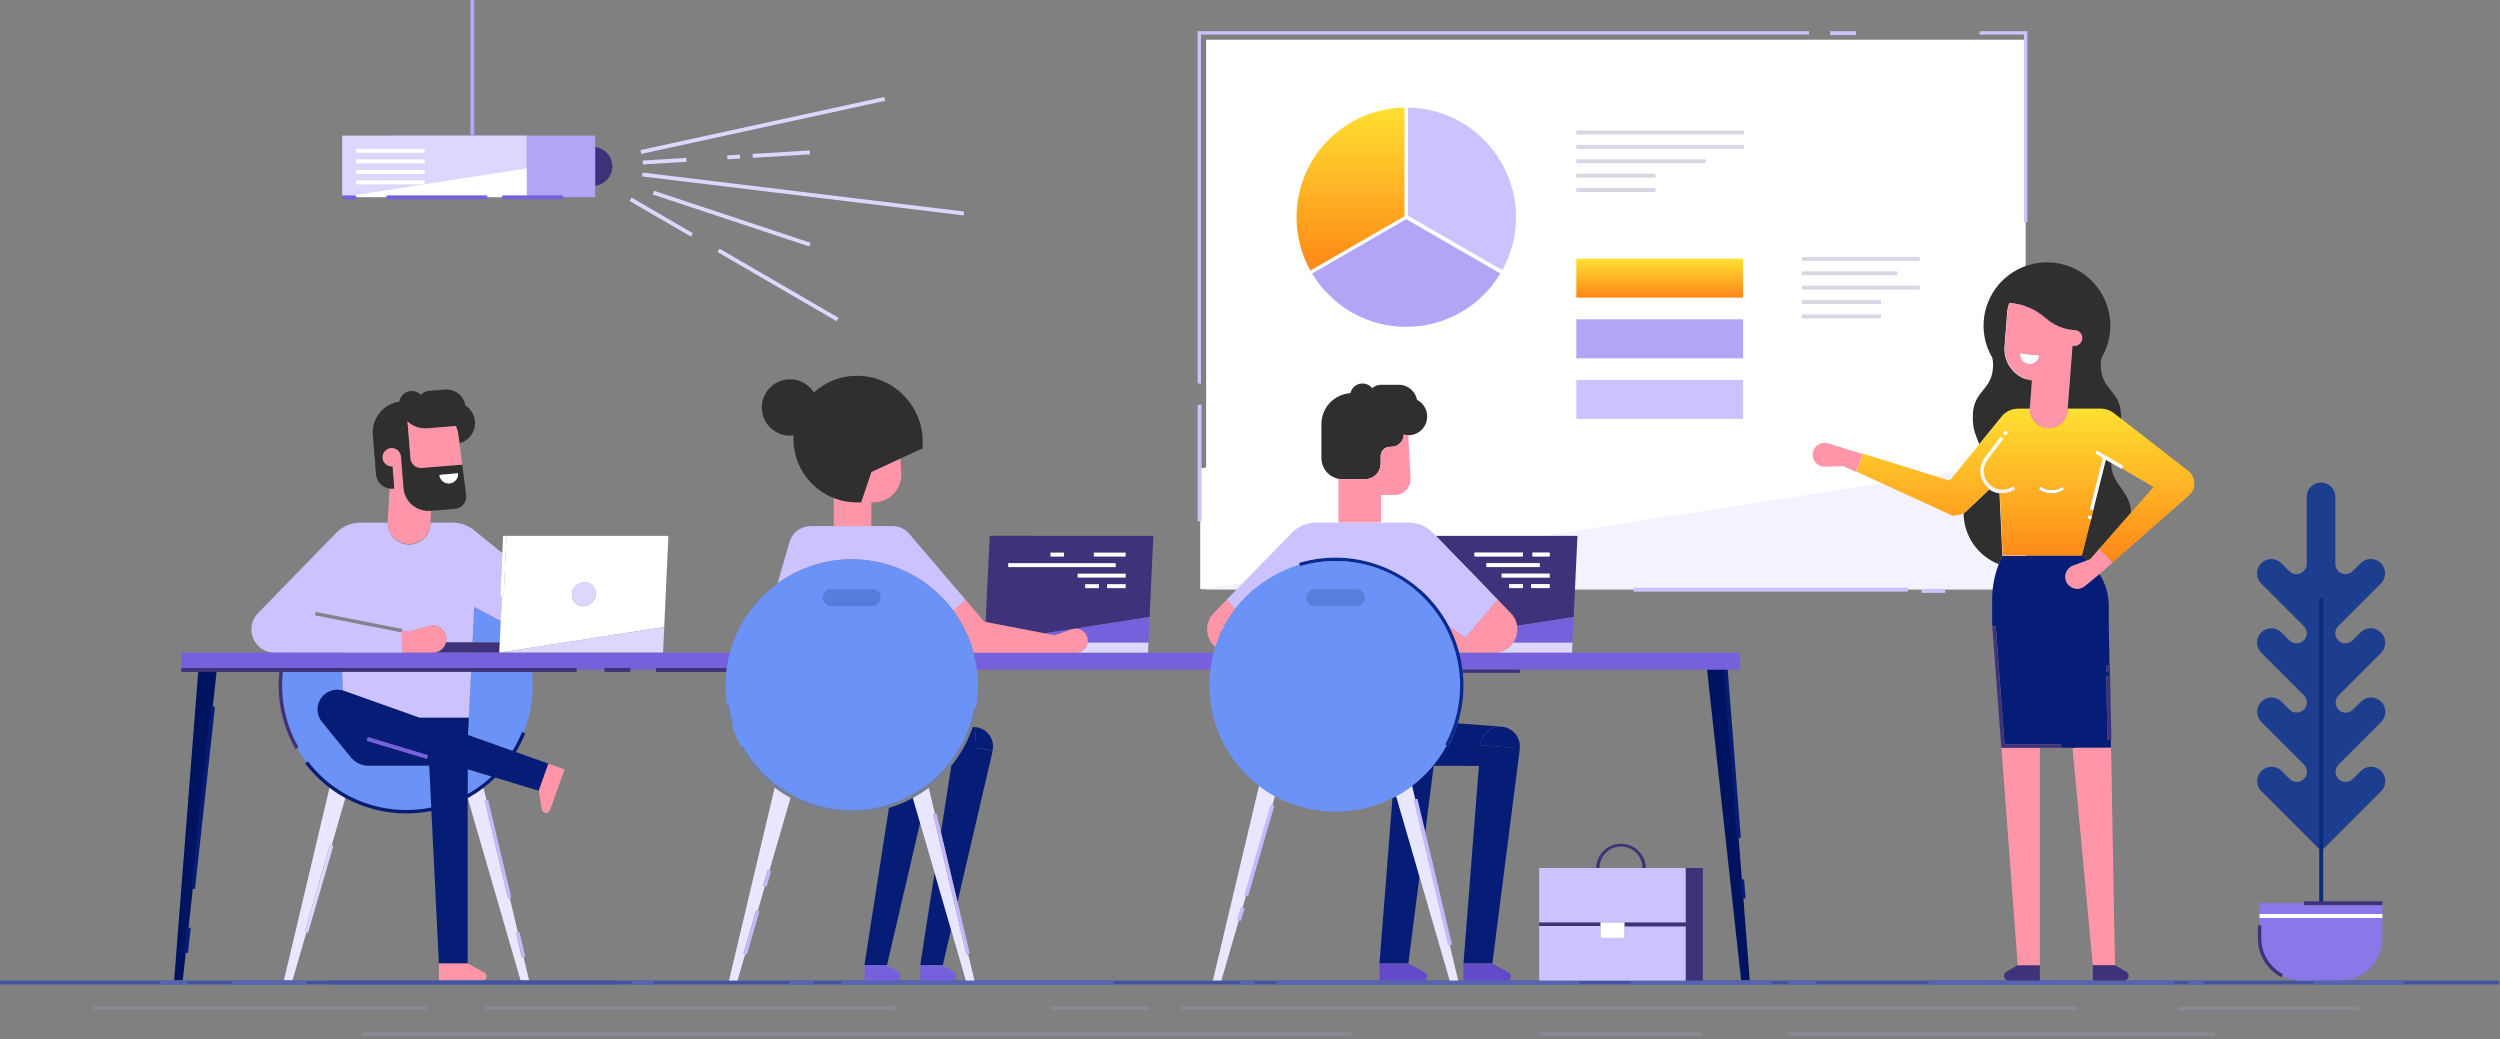 <?xml version="1.0" encoding="UTF-8"?>
<svg width="640px" height="266px" viewBox="0 0 640 266" version="1.1" xmlns="http://www.w3.org/2000/svg" xmlns:xlink="http://www.w3.org/1999/xlink">
    <rect x="0" y="0" width="640" height="266" fill="#808080" stroke="none"/>
    <!-- Generator: Sketch 64 (93537) - https://sketch.com -->
    <title>POSP</title>
    <desc>Created with Sketch.</desc>
    <defs>
        <linearGradient x1="50%" y1="0%" x2="50%" y2="100%" id="linearGradient-1">
            <stop stop-color="#FFE031" offset="0%"></stop>
            <stop stop-color="#FF8718" offset="100%"></stop>
        </linearGradient>
        <linearGradient x1="50%" y1="0%" x2="50%" y2="100%" id="linearGradient-2">
            <stop stop-color="#FFE031" offset="0%"></stop>
            <stop stop-color="#FF8718" offset="100%"></stop>
        </linearGradient>
        <linearGradient x1="50%" y1="0%" x2="50%" y2="100%" id="linearGradient-3">
            <stop stop-color="#FFE031" offset="0%"></stop>
            <stop stop-color="#FF8718" offset="100%"></stop>
        </linearGradient>
    </defs>
    <g id="Web" stroke="none" stroke-width="1" fill="none" fill-rule="evenodd">
        <g id="RB_HomePage_1" transform="translate(-698, -5107)">
            <g id="POSP" transform="translate(698, 5107)">
                <path d="M119.74,204.333 L133.274,251.019 L135.456,251.019 L134.011,244.933 L134.011,244.933 L133.575,245.034 L132.152,238.799 L132.588,238.699 L130.488,229.846 L130.052,229.946 L124.119,204.966 L124.556,204.865 L124.556,204.865 L123.787,201.692 C122.504,202.662 121.151,203.538 119.74,204.311 L119.74,204.333 Z" id="Path" fill="#E9E6FF" fill-rule="nonzero"></path>
                <path d="M72.661,251.023 L74.866,251.023 L78.463,238.625 L78.027,238.503 L84.479,216.273 L84.916,216.395 L88.408,204.28 C86.994,203.508 85.638,202.632 84.353,201.661 L72.661,251.023 Z" id="Path" fill="#E9E6FF" fill-rule="nonzero"></path>
                <polygon id="Path" fill="#6B92F7" fill-rule="nonzero" points="120.941 164.462 127.956 164.462 128.214 158.987 121.386 155.355"></polygon>
                <path d="M127.834,167.081 L120.814,167.081 L119.993,183.732 L119.993,183.732 C119.993,183.858 119.993,183.985 119.993,184.111 C119.994,184.641 119.968,185.169 119.915,185.696 L119.793,188.158 L131.209,192.223 C132.152,190.693 132.966,189.086 133.64,187.42 L134.038,187.578 C136.662,181.065 137.092,173.874 135.264,167.094 L127.834,167.081 Z" id="Path" fill="#6B92F7" fill-rule="nonzero"></path>
                <path d="M104.076,207.367 C106.203,207.366 108.325,207.156 110.411,206.738 L109.887,196.016 L94.407,196.016 C94.289,196.016 94.171,196.016 94.053,196.016 C93.935,196.016 93.9,196.016 93.826,196.016 C92.242,195.859 90.787,195.072 89.788,193.834 L89.788,193.834 L82.427,184.805 L82.427,184.805 C81.03,183.083 80.923,180.65 82.162,178.811 C83.402,176.972 85.698,176.159 87.819,176.808 L87.343,167.098 L72.893,167.098 C72.669,167.919 72.479,168.753 72.325,169.6 L72.762,169.679 C71.38,177.087 72.663,184.745 76.385,191.297 L76.014,191.511 C76.745,192.787 77.562,194.013 78.459,195.178 L78.799,194.916 C84.812,202.794 94.166,207.402 104.076,207.367 L104.076,207.367 Z" id="Path" fill="#6B92F7" fill-rule="nonzero"></path>
                <path d="M119.74,203.276 C121.95,202.033 124.003,200.528 125.852,198.793 L119.74,196.951 L119.74,203.276 Z" id="Path" fill="#6B92F7" fill-rule="nonzero"></path>
                <path d="M87.819,176.808 C87.893,176.808 87.963,176.847 88.033,176.873 L88.033,176.873 L107.381,183.732 L120.011,183.732 L120.832,167.081 L108.608,167.081 L108.608,167.081 L102.933,167.081 L102.933,161.436 L104.578,161.759 L109.817,160.227 C111.025,159.871 112.332,160.193 113.236,161.07 C114.14,161.947 114.502,163.243 114.183,164.462 L120.963,164.462 L121.399,155.355 L128.227,158.987 L128.524,152.596 L128.087,152.574 L128.598,141.603 L121.408,135.771 L121.408,135.771 C120.969,135.412 120.497,135.096 119.998,134.828 C118.938,134.264 117.772,133.927 116.575,133.837 C116.396,133.837 116.213,133.806 116.029,133.806 L110.197,133.806 L110.197,134.121 L110.197,134.121 C110.11,137.134 107.597,139.507 104.583,139.42 C101.569,139.334 99.196,136.82 99.283,133.806 L92.132,133.806 C91.896,133.808 91.66,133.822 91.425,133.85 C89.362,134.049 87.438,134.978 85.998,136.469 L85.998,136.469 L66.043,156.988 L66.043,156.988 C64.52,158.554 63.978,160.828 64.63,162.913 C65.283,164.998 67.025,166.558 69.169,166.976 C69.547,167.049 69.932,167.085 70.317,167.085 L87.343,167.085 L87.819,176.808 Z M102.823,161.89 L80.624,157.525 L80.79,156.652 L102.994,161.017 L102.823,161.89 Z" id="Shape" fill="#CCC2FF" fill-rule="nonzero"></path>
                <path d="M131.213,192.223 L119.797,188.158 L119.919,185.696 C119.972,185.169 119.998,184.641 119.998,184.111 C119.998,183.985 119.998,183.858 119.998,183.732 L107.381,183.732 L88.033,176.851 L88.033,176.851 C87.963,176.825 87.893,176.808 87.819,176.786 C85.694,176.132 83.392,176.946 82.151,178.791 C80.91,180.636 81.024,183.076 82.432,184.797 L82.432,184.797 L89.788,193.834 L89.788,193.834 C90.787,195.072 92.242,195.859 93.826,196.016 C93.9,196.016 93.979,196.016 94.053,196.016 C94.127,196.016 94.289,196.016 94.407,196.016 L109.887,196.016 L110.411,206.721 C108.326,207.144 106.204,207.361 104.076,207.367 C94.172,207.398 84.823,202.793 78.813,194.921 L78.472,195.183 L78.118,195.453 C80.9,199.085 84.413,202.092 88.43,204.28 C93.231,206.891 98.611,208.253 104.076,208.24 C106.212,208.238 108.342,208.028 110.437,207.616 L112.354,246.601 C112.354,246.601 112.354,246.636 112.354,246.653 L119.727,246.653 L119.727,204.276 C121.138,203.503 122.491,202.627 123.774,201.657 C124.836,200.857 125.848,199.993 126.804,199.068 L137.866,202.403 L137.914,202.425 L137.914,202.425 L140.385,195.484 L140.385,195.484 L132.056,192.524 C132.985,190.991 133.788,189.385 134.457,187.722 L134.042,187.551 L133.645,187.394 C132.971,189.069 132.158,190.684 131.213,192.223 Z M125.856,198.793 C124.007,200.528 121.955,202.033 119.745,203.276 L119.745,196.951 L125.856,198.793 Z M93.922,189.625 L94.175,188.791 L109.525,193.397 L109.276,194.231 L93.922,189.625 Z" id="Shape" fill="#061D78" fill-rule="nonzero"></path>
                <path d="M72.207,175.498 C72.208,173.54 72.388,171.586 72.744,169.661 L72.308,169.583 L71.871,169.5 C71.511,171.479 71.331,173.486 71.334,175.498 C71.332,181.194 72.816,186.791 75.639,191.738 L76.027,191.515 L76.398,191.302 C73.651,186.488 72.206,181.041 72.207,175.498 L72.207,175.498 Z" id="Path" fill="#40327A" fill-rule="nonzero"></path>
                <path d="M112.371,246.658 L112.371,246.658 L112.371,251.023 L123.447,251.023 C123.946,251.022 124.382,250.682 124.505,250.198 C124.628,249.714 124.408,249.208 123.971,248.967 L119.74,246.658 L112.371,246.658 Z" id="Path" fill="#FF95A9" fill-rule="nonzero"></path>
                <path d="M137.941,202.447 L138.696,207.205 C138.775,207.699 139.179,208.076 139.676,208.122 C140.174,208.168 140.64,207.872 140.809,207.402 L144.524,196.964 L140.411,195.501 L137.941,202.443 L137.941,202.447 Z" id="Path" fill="#FF95A9" fill-rule="nonzero"></path>
                <rect id="Rectangle" fill="#7760DB" fill-rule="nonzero" transform="translate(101.732, 191.541) rotate(-73.21) translate(-101.732, -191.541) " x="101.295" y="183.523" width="1" height="16.035"></rect>
                <path d="M104.417,139.263 C107.424,139.437 110.004,137.141 110.18,134.134 L110.18,134.134 L110.18,133.819 L110.359,130.737 L110.123,130.737 C108.444,130.874 106.78,130.337 105.498,129.245 C104.215,128.153 103.42,126.597 103.286,124.918 L102.688,117.496 L102.688,117.496 L102.636,116.846 C102.53,115.536 101.384,114.56 100.074,114.665 C98.764,114.77 97.788,115.917 97.892,117.226 C97.997,118.536 99.143,119.513 100.453,119.408 L100.453,119.408 L100.889,125.027 L100.497,125.058 C100.244,125.084 99.989,125.084 99.737,125.058 L99.248,133.483 L99.248,133.483 C99.248,133.588 99.248,133.693 99.248,133.798 C99.235,136.707 101.511,139.114 104.417,139.263 L104.417,139.263 Z" id="Path" fill="#FF95A9" fill-rule="nonzero"></path>
                <path d="M114.161,164.462 C113.763,166.003 112.374,167.08 110.782,167.081 L108.573,167.081 L108.573,167.081 L127.834,167.081 L127.956,164.462 L114.161,164.462 L114.161,164.462 Z" id="Path" fill="#40327A" fill-rule="nonzero"></path>
                <path d="M129.209,137.177 L129.209,137.177 L129.646,137.177 L128.93,152.6 L128.493,152.6 L128.196,158.992 L127.939,164.466 L127.817,167.085 L127.817,167.085 L170.032,160.506 L171.119,137.177 L129.209,137.177 Z M149.326,155.185 C148.526,155.192 147.759,154.868 147.207,154.288 C146.655,153.709 146.368,152.927 146.414,152.129 C146.506,150.427 147.905,149.089 149.61,149.073 C150.41,149.064 151.179,149.388 151.732,149.968 C152.284,150.547 152.572,151.329 152.526,152.129 C152.432,153.825 151.042,155.16 149.344,155.185 L149.326,155.185 Z" id="Shape" fill="#FFFFFF" fill-rule="nonzero"></path>
                <path d="M149.627,149.073 C147.923,149.089 146.524,150.427 146.432,152.129 C146.386,152.927 146.673,153.709 147.225,154.288 C147.776,154.868 148.544,155.192 149.344,155.185 C151.049,155.169 152.449,153.832 152.544,152.129 C152.59,151.329 152.302,150.547 151.749,149.968 C151.196,149.388 150.428,149.064 149.627,149.073 L149.627,149.073 Z" id="Path" fill="#DDD6FF" fill-rule="nonzero"></path>
                <polygon id="Path" fill="#DDD6FF" fill-rule="nonzero" points="127.838 167.081 135.269 167.081 169.748 167.081 170.054 160.502"></polygon>
                <path d="M100.532,125.084 L100.924,125.053 L100.488,119.435 L100.488,119.435 C99.178,119.539 98.032,118.562 97.927,117.252 C97.823,115.943 98.799,114.796 100.109,114.691 C101.418,114.586 102.565,115.563 102.671,116.872 L102.723,117.523 L102.723,117.523 L103.321,124.944 C103.455,126.623 104.25,128.18 105.533,129.271 C106.815,130.363 108.479,130.9 110.158,130.763 L110.393,130.763 L116.444,130.274 C117.311,130.205 118.111,129.784 118.658,129.108 C119.206,128.432 119.451,127.561 119.339,126.699 L118.335,118.954 L118.335,118.954 L107.944,119.793 C106.505,119.906 105.241,118.846 105.102,117.409 L104.325,107.896 C105.691,109.172 107.531,109.814 109.394,109.664 L116.702,109.075 C117.029,109.828 117.248,110.623 117.352,111.437 L117.619,113.467 C119.679,112.927 121.223,111.215 121.548,109.11 C121.873,107.005 120.918,104.907 119.116,103.771 C118.816,101.796 117.315,100.218 115.357,99.82 C115.006,99.725 114.641,99.691 114.279,99.72 L114.034,99.72 L114.034,99.72 L110.193,100.029 L110.193,100.029 L109.8,100.06 C108.988,100.127 108.233,100.503 107.691,101.112 C106.858,100.217 105.584,99.88 104.417,100.246 C103.25,100.612 102.397,101.617 102.225,102.828 C98.073,103.419 95.099,107.143 95.441,111.323 L96.004,118.308 L96.004,118.308 L96.258,121.452 C96.411,123.345 97.884,124.864 99.772,125.075 C100.024,125.104 100.279,125.107 100.532,125.084 L100.532,125.084 Z M117.256,121.155 C117.338,122.452 116.372,123.578 115.078,123.696 C113.784,123.814 112.631,122.882 112.476,121.591 L117.256,121.155 Z" id="Shape" fill="#2F2F2F" fill-rule="nonzero"></path>
                <path d="M117.348,111.437 C117.244,110.623 117.025,109.828 116.697,109.075 L109.389,109.664 C107.528,109.813 105.69,109.171 104.325,107.896 L105.089,117.374 C105.228,118.811 106.492,119.872 107.931,119.758 L118.321,118.92 L117.619,113.467 L117.348,111.437 Z" id="Path" fill="#FF95A9" fill-rule="nonzero"></path>
                <path d="M110.782,167.068 C112.374,167.067 113.763,165.99 114.161,164.449 C114.48,163.23 114.118,161.934 113.214,161.057 C112.31,160.18 111.004,159.858 109.795,160.214 L104.557,161.746 L102.911,161.423 L102.911,167.072 L110.769,167.072 L110.782,167.068 Z" id="Path" fill="#FF95A9" fill-rule="nonzero"></path>
                <rect id="Rectangle" fill="#A695FF" fill-rule="nonzero" opacity="0.087" style="mix-blend-mode: multiply;" transform="translate(91.806, 159.256) rotate(-78.91) translate(-91.806, -159.256) " x="91.369" y="147.944" width="1" height="22.623"></rect>
                <path d="M115.078,123.765 C115.716,123.711 116.306,123.404 116.716,122.912 C117.126,122.419 117.322,121.784 117.261,121.146 L112.48,121.583 C112.535,122.217 112.839,122.803 113.326,123.213 C113.814,123.622 114.444,123.821 115.078,123.765 L115.078,123.765 Z" id="Path" fill="#FFFFFF" fill-rule="nonzero"></path>
                <polygon id="Path" fill="#FFFFFF" fill-rule="nonzero" points="128.511 152.596 128.947 152.618 129.663 137.194 129.227 137.177 128.795 137.155 128.585 141.603 128.074 152.574"></polygon>
                <polygon id="Path" fill="#C4B8FF" fill-rule="nonzero" points="124.119 204.966 130.052 229.963 130.475 229.863 130.475 229.863 130.899 229.763 124.966 204.765 124.542 204.865 124.542 204.865"></polygon>
                <polygon id="Path" fill="#C4B8FF" fill-rule="nonzero" points="133.627 245.034 134.051 244.933 134.051 244.933 134.474 244.833 132.999 238.616 132.575 238.717 132.575 238.717 132.152 238.817"></polygon>
                <polygon id="Path" fill="#DDD6FF" fill-rule="nonzero" points="78.044 238.498 78.463 238.62 78.463 238.62 78.882 238.743 85.335 216.513 84.916 216.391 84.497 216.268"></polygon>
                <polygon id="Path" fill="#001360" fill-rule="nonzero" points="55.924 167.456 55.465 171.822 46.782 251.019 44.577 251.019 51.095 167.456"></polygon>
                <polygon id="Path" fill="#001360" fill-rule="nonzero" points="436.593 167.456 437.051 171.822 445.734 251.019 447.939 251.019 441.421 167.456"></polygon>
                <path d="M441.617,169.975 L445.11,214.562 L441.617,169.975 Z" id="Path" fill="#DDD6FF" fill-rule="nonzero"></path>
                <rect id="Rectangle" fill="#061D78" fill-rule="nonzero" transform="translate(443.354, 192.271) rotate(-4.46) translate(-443.354, -192.271) " x="442.917" y="169.912" width="1" height="44.717"></rect>
                <path d="M445.922,225.157 L446.302,230.055 L445.922,225.157 Z" id="Path" fill="#DDD6FF" fill-rule="nonzero"></path>
                <rect id="Rectangle" fill="#061D78" fill-rule="nonzero" transform="translate(446.12, 227.599) rotate(-4.46) translate(-446.12, -227.599) " x="445.683" y="225.143" width="1" height="4.911"></rect>
                <circle id="Oval" fill="#40327A" fill-rule="nonzero" transform="translate(151.76, 42.585) rotate(-76.72) translate(-151.76, -42.585) " cx="151.76" cy="42.585" r="4.994"></circle>
                <rect id="Rectangle" fill="#B3A4F5" fill-rule="nonzero" x="99.929" y="34.72" width="52.449" height="15.734"></rect>
                <polygon id="Path" fill="#CCC2FF" fill-rule="nonzero" points="307.462 98.174 306.589 98.174 306.589 7.985 463.114 7.985 463.114 8.858 307.462 8.858"></polygon>
                <rect id="Rectangle" fill="#4154A4" fill-rule="nonzero" x="6.06329801e-14" y="251.019" width="639.777" height="1"></rect>
                <rect id="Rectangle" fill="#C4B8FF" fill-rule="nonzero" opacity="0.15" x="302.153" y="257.572" width="229.426" height="1"></rect>
                <rect id="Rectangle" fill="#C4B8FF" fill-rule="nonzero" opacity="0.15" x="123.979" y="257.572" width="105.225" height="1"></rect>
                <rect id="Rectangle" fill="#C4B8FF" fill-rule="nonzero" opacity="0.15" x="457.613" y="264.225" width="109.407" height="1"></rect>
                <rect id="Rectangle" fill="#C4B8FF" fill-rule="nonzero" opacity="0.15" x="394.15" y="264.225" width="41.36" height="1"></rect>
                <rect id="Rectangle" fill="#C4B8FF" fill-rule="nonzero" opacity="0.15" x="92.652" y="264.225" width="253.385" height="1"></rect>
                <rect id="Rectangle" fill="#C4B8FF" fill-rule="nonzero" opacity="0.15" x="557.804" y="257.672" width="46.057" height="1"></rect>
                <rect id="Rectangle" fill="#C4B8FF" fill-rule="nonzero" opacity="0.15" x="23.718" y="257.572" width="85.623" height="1"></rect>
                <rect id="Rectangle" fill="#4154A4" fill-rule="nonzero" x="84.645" y="251.019" width="73.268" height="1"></rect>
                <rect id="Rectangle" fill="#5464B3" fill-rule="nonzero" x="161.842" y="251.019" width="5.566" height="1"></rect>
                <rect id="Rectangle" fill="#5464B3" fill-rule="nonzero" x="215.443" y="251.019" width="69.728" height="1"></rect>
                <rect id="Rectangle" fill="#5464B3" fill-rule="nonzero" x="326.714" y="251.019" width="77.529" height="1"></rect>
                <rect id="Rectangle" fill="#5464B3" fill-rule="nonzero" x="317.306" y="251.019" width="3.951" height="1"></rect>
                <rect id="Rectangle" fill="#5464B3" fill-rule="nonzero" x="417.559" y="251.019" width="35.907" height="1"></rect>
                <rect id="Rectangle" fill="#5464B3" fill-rule="nonzero" x="457.613" y="251.019" width="7.422" height="1"></rect>
                <rect id="Rectangle" fill="#5464B3" fill-rule="nonzero" x="493.708" y="251.019" width="32.987" height="1"></rect>
                <rect id="Rectangle" fill="#5464B3" fill-rule="nonzero" x="202.106" y="251.019" width="6.217" height="1"></rect>
                <rect id="Rectangle" fill="#FFFFFF" fill-rule="nonzero" x="308.772" y="10.168" width="209.794" height="140.73"></rect>
                <polygon id="Path" fill="#FFFFFF" fill-rule="nonzero" points="518.566 86.976 518.566 150.789 307.257 150.789 307.257 119.893"></polygon>
                <polygon id="Path" fill="#E9E6FF" fill-rule="nonzero" opacity="0.5" points="518.566 117.977 518.566 150.898 307.257 150.898"></polygon>
                <path d="M359.993,27.53 L359.993,55.605 L335.677,69.64 C330.663,60.954 330.664,50.252 335.679,41.566 C340.695,32.88 349.963,27.529 359.993,27.53 L359.993,27.53 Z" id="Path" fill="url(#linearGradient-1)"></path>
                <path d="M384.31,69.64 C379.292,78.325 370.023,83.674 359.993,83.674 C349.964,83.674 340.695,78.325 335.677,69.64 L359.993,55.605 L384.31,69.64 Z" id="Path" fill="#B3A4F5" fill-rule="nonzero"></path>
                <path d="M388.091,55.605 C388.099,60.533 386.803,65.376 384.332,69.64 L360.015,55.605 L360.015,27.53 C367.462,27.527 374.604,30.484 379.87,35.75 C385.136,41.016 388.093,48.158 388.091,55.605 L388.091,55.605 Z" id="Path" fill="#CCC2FF" fill-rule="nonzero"></path>
                <rect id="Rectangle" fill="#40327A" fill-rule="nonzero" opacity="0.2" x="403.541" y="33.419" width="42.958" height="1"></rect>
                <rect id="Rectangle" fill="#40327A" fill-rule="nonzero" opacity="0.2" x="403.541" y="37.103" width="42.958" height="1"></rect>
                <rect id="Rectangle" fill="#40327A" fill-rule="nonzero" opacity="0.2" x="403.541" y="40.784" width="33.174" height="1"></rect>
                <rect id="Rectangle" fill="#40327A" fill-rule="nonzero" opacity="0.2" x="403.541" y="44.464" width="20.248" height="1"></rect>
                <rect id="Rectangle" fill="#40327A" fill-rule="nonzero" opacity="0.2" x="403.541" y="48.148" width="20.248" height="1"></rect>
                <rect id="Rectangle" fill="#40327A" fill-rule="nonzero" opacity="0.2" x="461.289" y="65.781" width="30.145" height="1"></rect>
                <rect id="Rectangle" fill="#40327A" fill-rule="nonzero" opacity="0.2" x="461.289" y="69.461" width="24.465" height="1"></rect>
                <rect id="Rectangle" fill="#40327A" fill-rule="nonzero" opacity="0.2" x="461.289" y="73.146" width="30.145" height="1"></rect>
                <rect id="Rectangle" fill="#40327A" fill-rule="nonzero" opacity="0.2" x="461.289" y="76.826" width="20.252" height="1"></rect>
                <rect id="Rectangle" fill="#40327A" fill-rule="nonzero" opacity="0.2" x="461.289" y="80.506" width="20.252" height="1"></rect>
                <rect id="Rectangle" fill="url(#linearGradient-2)" x="403.541" y="66.218" width="42.691" height="9.98"></rect>
                <rect id="Rectangle" fill="#B3A4F5" fill-rule="nonzero" x="403.541" y="81.742" width="42.691" height="9.98"></rect>
                <rect id="Rectangle" fill="#CCC2FF" fill-rule="nonzero" x="403.541" y="97.266" width="42.691" height="9.98"></rect>
                <polygon id="Path" fill="#FFFFFF" fill-rule="nonzero" points="335.895 70.016 335.459 69.261 359.557 55.352 359.557 27.451 360.43 27.451 360.43 55.854"></polygon>
                <rect id="Rectangle" fill="#FFFFFF" fill-rule="nonzero" transform="translate(372.168, 62.64) rotate(-60) translate(-372.168, -62.64) " x="371.731" y="48.603" width="1" height="28.075"></rect>
                <rect id="Rectangle" fill="#5464B3" fill-rule="nonzero" x="506.757" y="251.019" width="49.842" height="1"></rect>
                <rect id="Rectangle" fill="#5464B3" fill-rule="nonzero" x="560.109" y="251.019" width="4.012" height="1"></rect>
                <rect id="Rectangle" fill="#7760DB" fill-rule="nonzero" x="46.393" y="167.081" width="398.957" height="4.366"></rect>
                <rect id="Rectangle" fill="#40327A" fill-rule="nonzero" x="46.393" y="171.01" width="101.221" height="1"></rect>
                <rect id="Rectangle" fill="#40327A" fill-rule="nonzero" x="154.744" y="171.01" width="6.631" height="1"></rect>
                <rect id="Rectangle" fill="#40327A" fill-rule="nonzero" x="167.911" y="171.01" width="26.421" height="1"></rect>
                <path d="M414.978,216.705 C411.942,216.71 409.482,219.173 409.482,222.21 L420.488,222.21 C420.485,219.169 418.02,216.705 414.978,216.705 Z" id="Path"></path>
                <path d="M383.384,153.486 L383.384,153.486 L386.772,156.979 L386.772,156.979 C387.577,157.804 388.123,158.847 388.344,159.978 C388.344,160.052 388.366,160.127 388.379,160.205 L402.859,157.948 L402.859,157.948 L403.829,137.177 L367.537,137.177 L383.384,153.486 Z M377.486,141.481 L389.859,141.481 L389.859,142.354 L377.486,142.354 L377.486,141.481 Z M380.542,145.048 L380.542,144.175 L394.15,144.175 L394.15,145.048 L380.542,145.048 Z M389.859,150.431 L386.366,150.431 L386.366,149.557 L389.859,149.557 L389.859,150.431 Z M396.695,150.431 L391.967,150.431 L391.967,149.557 L396.695,149.557 L396.695,150.431 Z M396.695,147.741 L384.437,147.741 L384.437,146.868 L396.695,146.868 L396.695,147.741 Z M392.33,141.481 L396.695,141.481 L396.695,142.354 L392.33,142.354 L392.33,141.481 Z" id="Shape" fill="#40327A" fill-rule="nonzero"></path>
                <polygon id="Path" fill="#40327A" fill-rule="nonzero" points="387.423 164.457 387.423 164.457 402.55 164.457 402.55 164.457"></polygon>
                <polygon id="Path" fill="#DDD6FF" fill-rule="nonzero" points="373.544 167.077 376.238 167.077 373.544 167.077"></polygon>
                <path d="M387.423,164.457 C386.542,165.762 385.179,166.664 383.633,166.963 C383.255,167.038 382.871,167.075 382.485,167.072 L402.427,167.072 L402.55,164.453 L387.423,164.453 L387.423,164.457 Z" id="Path" fill="#DDD6FF" fill-rule="nonzero"></path>
                <path d="M388.37,160.218 C388.604,161.704 388.266,163.224 387.423,164.47 L402.55,164.47 L402.733,160.511 L402.851,157.961 L388.37,160.218 Z" id="Path" fill="#7760DB" fill-rule="nonzero"></path>
                <rect id="Rectangle" fill="#FFFFFF" fill-rule="nonzero" x="377.486" y="141.481" width="12.368" height="1"></rect>
                <rect id="Rectangle" fill="#FFFFFF" fill-rule="nonzero" x="380.542" y="144.175" width="13.608" height="1"></rect>
                <rect id="Rectangle" fill="#FFFFFF" fill-rule="nonzero" x="384.437" y="146.868" width="12.263" height="1"></rect>
                <rect id="Rectangle" fill="#FFFFFF" fill-rule="nonzero" x="386.366" y="149.557" width="3.492" height="1"></rect>
                <rect id="Rectangle" fill="#FFFFFF" fill-rule="nonzero" x="391.967" y="149.557" width="4.728" height="1"></rect>
                <rect id="Rectangle" fill="#FFFFFF" fill-rule="nonzero" x="392.33" y="141.481" width="4.366" height="1"></rect>
                <path d="M384.437,186.037 C384.31,186.037 384.183,186.037 384.052,186.037 C381.385,186.039 379.18,188.115 379.019,190.778 L389.06,191.568 C389.077,191.401 389.086,191.233 389.086,191.066 C389.085,188.433 387.061,186.244 384.437,186.037 L384.437,186.037 Z" id="Path" fill="#061D78" fill-rule="nonzero"></path>
                <path d="M379.019,190.778 C379.171,188.109 381.379,186.022 384.052,186.019 C384.183,186.019 384.31,186.019 384.437,186.019 L384.437,186.019 L373.178,185.181 C372.56,187.186 371.748,189.126 370.755,190.974 L370.371,190.765 C368.183,194.821 365.158,198.366 361.495,201.163 L364.665,214.518 L367.026,196.043 L378.6,196.082 L374.671,246.352 L374.671,246.352 C374.671,246.448 374.671,246.544 374.671,246.64 L382.044,246.64 L382.044,246.64 L389.095,191.546 L389.095,191.546 L379.019,190.778 Z" id="Path" fill="#061D78" fill-rule="nonzero"></path>
                <path d="M374.644,246.658 L374.644,251.023 L385.724,251.023 C386.224,251.022 386.659,250.682 386.783,250.198 C386.906,249.714 386.686,249.208 386.248,248.967 L382.031,246.658 L382.031,246.658 L374.644,246.658 Z" id="Path" fill="#624AC9" fill-rule="nonzero"></path>
                <path d="M356.47,204.311 L353.166,246.365 L353.166,246.365 C353.166,246.461 353.166,246.557 353.166,246.653 L360.539,246.653 L360.539,246.653 L363.386,224.389 L357.422,203.831 C357.095,204.001 356.789,204.163 356.47,204.311 Z" id="Path" fill="#061D78" fill-rule="nonzero"></path>
                <path d="M353.166,246.658 L353.166,251.023 L364.25,251.023 C364.75,251.022 365.185,250.682 365.308,250.198 C365.432,249.714 365.212,249.208 364.774,248.967 L360.552,246.658 L360.552,246.658 L353.166,246.658 Z" id="Path" fill="#624AC9" fill-rule="nonzero"></path>
                <path d="M357.422,203.831 L363.399,224.419 L371.117,251.023 L373.3,251.023 L364.643,214.535 L361.473,201.181 C360.191,202.164 358.837,203.05 357.422,203.831 L357.422,203.831 Z" id="Path" fill="#E9E6FF" fill-rule="nonzero"></path>
                <path d="M310.487,251.023 L312.67,251.023 L326.387,203.831 C324.965,203.051 323.605,202.163 322.318,201.177 L310.487,251.023 Z" id="Path" fill="#E9E6FF" fill-rule="nonzero"></path>
                <path d="M382.485,167.072 C382.871,167.075 383.255,167.038 383.633,166.963 C385.179,166.664 386.542,165.762 387.423,164.457 L387.423,164.457 C388.266,163.211 388.604,161.691 388.37,160.205 C388.37,160.127 388.37,160.052 388.335,159.978 C388.115,158.847 387.568,157.804 386.763,156.979 L386.763,156.979 L383.376,153.486 L375.081,163.239 L370.886,160.332 C372.007,162.474 372.885,164.735 373.505,167.072 L382.446,167.072 L382.485,167.072 Z" id="Path" fill="#FF95A9" fill-rule="nonzero"></path>
                <path d="M343.692,122.674 L349.407,122.674 C350.479,122.675 351.507,122.25 352.265,121.493 C353.023,120.735 353.449,119.707 353.449,118.636 L353.449,116.741 C353.459,115.434 354.521,114.379 355.829,114.379 L356.191,114.379 C357.925,114.379 359.339,112.988 359.365,111.253 C359.748,111.356 360.142,111.413 360.539,111.424 L360.666,111.424 C362.862,111.378 364.747,109.848 365.243,107.708 C365.74,105.569 364.721,103.365 362.77,102.356 C362.419,100.608 361.128,99.197 359.417,98.694 C359.074,98.571 358.712,98.507 358.348,98.506 L353.471,98.506 C352.658,98.505 351.876,98.818 351.288,99.379 C350.531,98.417 349.288,97.978 348.095,98.249 C346.902,98.521 345.971,99.455 345.705,100.649 C341.533,100.919 338.286,104.379 338.283,108.56 L338.283,117.261 C338.284,119.848 340.111,122.074 342.649,122.578 C342.993,122.644 343.342,122.676 343.692,122.674 L343.692,122.674 Z" id="Path" fill="#2F2F2F" fill-rule="nonzero"></path>
                <path d="M353.545,133.793 L353.545,126.721 L357.117,126.721 C359.24,126.723 360.987,125.049 361.076,122.927 C361.083,122.805 361.083,122.683 361.076,122.56 L360.539,111.419 C360.142,111.409 359.748,111.351 359.365,111.249 C359.339,112.983 357.925,114.375 356.191,114.375 L355.829,114.375 C354.515,114.375 353.449,115.44 353.449,116.754 L353.449,118.649 C353.449,119.721 353.023,120.748 352.265,121.506 C351.507,122.263 350.479,122.688 349.407,122.687 L343.692,122.687 C343.336,122.688 342.981,122.653 342.631,122.582 L342.631,126.721 L342.631,126.721 L342.631,133.793 L353.545,133.793 Z" id="Path" fill="#FF95A9" fill-rule="nonzero"></path>
                <polygon id="Path" fill="#FF95A9" fill-rule="nonzero" points="330.665 136.443 330.665 136.443 330.661 136.443 330.665 136.443"></polygon>
                <path d="M316.189,155.944 L314.093,153.465 L310.706,156.957 L310.706,156.957 C309.556,158.141 308.95,159.75 309.032,161.398 C309.115,163.047 309.879,164.586 311.142,165.649 C312.26,162.151 313.967,158.869 316.189,155.944 L316.189,155.944 Z" id="Path" fill="#FF95A9" fill-rule="nonzero"></path>
                <polygon id="Path" fill="#FF95A9" fill-rule="nonzero" points="366.83 136.447 366.83 136.447 366.83 136.452 366.83 136.452"></polygon>
                <path d="M316.189,155.944 C320.337,150.49 326.111,146.494 332.678,144.533 L332.551,144.096 C347.574,139.64 363.65,146.442 370.912,160.327 L375.107,163.235 L383.402,153.482 L383.402,153.482 L367.555,137.168 L366.847,136.443 L366.847,136.443 C365.41,134.952 363.487,134.023 361.425,133.824 C361.186,133.796 360.946,133.781 360.705,133.78 L336.795,133.78 C336.555,133.781 336.316,133.796 336.079,133.824 C334.021,134.028 332.103,134.957 330.665,136.443 L330.665,136.443 L314.076,153.469 L314.076,153.469 L316.189,155.944 Z" id="Path" fill="#CCC2FF" fill-rule="nonzero"></path>
                <path d="M414.978,216.705 C418.018,216.707 420.481,219.171 420.483,222.21 L421.357,222.21 C421.266,218.754 418.438,215.999 414.981,215.999 C411.523,215.999 408.695,218.754 408.605,222.21 L409.478,222.21 C409.478,219.171 411.94,216.707 414.978,216.705 Z" id="Path" fill="#40327A" fill-rule="nonzero"></path>
                <polygon id="Path" fill="#CCC2FF" fill-rule="nonzero" points="421.352 222.206 420.479 222.206 409.478 222.206 408.605 222.206 394.023 222.206 394.023 236.176 409.74 236.176 409.74 236.176 415.852 236.176 415.852 236.176 431.568 236.176 431.568 237.049 415.852 237.049 415.852 240.105 409.74 240.105 409.74 237.049 394.023 237.049 394.023 251.019 431.568 251.019 431.568 222.206"></polygon>
                <rect id="Rectangle" fill="#40327A" fill-rule="nonzero" x="431.568" y="222.206" width="4.366" height="28.813"></rect>
                <polygon id="Path" fill="#40327A" fill-rule="nonzero" points="409.74 236.176 394.023 236.176 394.023 236.176 394.023 237.049 394.023 237.049 409.74 237.049"></polygon>
                <rect id="Rectangle" fill="#40327A" fill-rule="nonzero" x="415.852" y="236.176" width="15.716" height="1"></rect>
                <polygon id="Path" fill="#FFFFFF" fill-rule="nonzero" points="409.74 240.105 415.852 240.105 415.852 237.049 415.852 236.176 415.852 236.176 409.74 236.176 409.74 236.176 409.74 237.049"></polygon>
                <path d="M374.487,172.259 L389.082,172.259 L389.082,171.386 L374.383,171.386 C374.417,171.678 374.457,171.966 374.487,172.259 Z" id="Path" fill="#40327A" fill-rule="nonzero"></path>
                <path d="M361.495,201.177 C365.158,198.379 368.183,194.834 370.371,190.778 L369.986,190.572 C376.088,179.229 374.762,165.328 366.626,155.343 C358.489,145.358 345.142,141.252 332.8,144.939 L332.678,144.528 C321.031,148.002 312.319,157.719 310.133,169.674 C307.946,181.63 312.655,193.801 322.318,201.172 C332.158,208.682 345.426,209.901 356.47,204.311 C356.789,204.15 357.108,203.988 357.422,203.818 C358.844,203.041 360.206,202.158 361.495,201.177 L361.495,201.177 Z M347.145,150.793 C348.351,150.793 349.328,151.77 349.328,152.976 C349.328,154.181 348.351,155.159 347.145,155.159 L336.668,155.159 C335.462,155.159 334.485,154.181 334.485,152.976 C334.485,151.77 335.462,150.793 336.668,150.793 L347.145,150.793 Z" id="Shape" fill="#6B92F7" fill-rule="nonzero"></path>
                <path d="M370.912,160.336 C363.65,146.451 347.574,139.649 332.551,144.105 L332.678,144.541 L332.8,144.952 C345.141,141.267 358.486,145.372 366.622,155.356 C374.758,165.339 376.086,179.238 369.986,190.581 L370.371,190.786 L370.755,190.996 C371.748,189.148 372.56,187.208 373.178,185.203 C374.15,182.059 374.646,178.788 374.649,175.498 C374.649,174.407 374.592,173.315 374.487,172.263 C374.457,171.971 374.417,171.682 374.383,171.39 C374.2,169.936 373.92,168.497 373.544,167.081 L373.544,167.081 C372.921,164.742 372.038,162.479 370.912,160.336 Z" id="Path" fill="#082A92" fill-rule="nonzero"></path>
                <path d="M336.668,155.159 L347.145,155.159 C348.351,155.159 349.328,154.181 349.328,152.976 C349.328,151.77 348.351,150.793 347.145,150.793 L336.668,150.793 C335.462,150.793 334.485,151.77 334.485,152.976 C334.485,154.181 335.462,155.159 336.668,155.159 Z" id="Path" fill="#577DDD" fill-rule="nonzero"></path>
                <rect id="Rectangle" fill="#CCC2FF" fill-rule="nonzero" x="468.536" y="7.985" width="6.618" height="1"></rect>
                <rect id="Rectangle" fill="#CCC2FF" fill-rule="nonzero" x="306.589" y="103.609" width="1" height="29.865"></rect>
                <polygon id="Path" fill="#CCC2FF" fill-rule="nonzero" points="519.002 56.862 518.129 56.862 518.129 8.858 506.757 8.858 506.757 7.985 519.002 7.985"></polygon>
                <rect id="Rectangle" fill="#CCC2FF" fill-rule="nonzero" x="418.148" y="150.461" width="70.278" height="1"></rect>
                <path d="M540.503,118.505 C540.503,118.631 540.503,118.758 540.503,118.893 C540.503,121.452 541.765,123.176 543.022,124.944 C544.279,126.712 545.532,128.533 545.532,131.257 L545.532,131.257 L551.229,124.774 L543.123,120.055 L543.123,120.055 L540.503,118.505 Z" id="Path"></path>
                <path d="M532.907,142.319 L534.003,143.166 C534.121,143.258 534.23,143.354 534.343,143.45 L535.05,143.184 L537.373,140.542 L537.373,140.542 L545.524,131.27 L545.524,131.27 C545.524,128.546 544.266,126.734 543.013,124.957 C541.76,123.18 540.494,121.465 540.494,118.906 C540.494,118.771 540.494,118.644 540.494,118.518 L539.097,117.697 L538.294,120.893 L532.907,142.319 Z" id="Path" fill="#2F2F2F" fill-rule="nonzero"></path>
                <path d="M512.397,106.726 L512.397,106.7 L512.397,106.7 C512.485,106.595 512.576,106.499 512.672,106.399 L512.672,106.399 L512.725,106.342 L512.768,106.298 C512.798,106.263 512.83,106.229 512.864,106.198 C512.93,106.133 513,106.08 513.07,106.019 L513.07,106.019 L513.113,105.984 L513.166,105.936 C513.297,105.831 513.428,105.735 513.563,105.644 L513.602,105.613 C513.743,105.518 513.888,105.43 514.039,105.351 L514.065,105.351 C514.222,105.268 514.375,105.194 514.536,105.124 L514.563,105.124 C514.705,105.06 514.851,105.004 514.999,104.954 L514.999,104.954 L515.034,104.954 L515.034,104.954 C515.2,104.906 515.366,104.862 515.532,104.827 L515.571,104.827 C516.015,104.736 516.467,104.696 516.92,104.709 L519.614,104.709 C519.607,104.586 519.607,104.462 519.614,104.338 L520.142,97.462 C515.874,96.829 512.824,93.002 513.157,88.701 L513.834,79.943 C513.894,79.15 514.073,78.37 514.366,77.629 L514.414,77.629 C517.823,77.892 521.053,79.261 523.613,81.528 C525.611,83.3 528.132,84.373 530.794,84.584 L531.191,84.614 C532.274,84.726 533.07,85.68 532.987,86.765 C532.904,87.85 531.972,88.671 530.886,88.618 L530.484,88.587 L530.122,93.298 L530.122,93.298 L529.249,104.723 L537.836,104.723 C538.013,104.726 538.189,104.74 538.364,104.766 C539.127,104.864 539.862,105.115 540.525,105.504 C540.738,105.636 540.942,105.781 541.136,105.941 L541.136,105.941 L542.987,107.372 C542.987,106.993 542.987,106.587 542.987,106.154 C542.734,99.846 538.054,100.095 537.801,93.791 C537.765,93.058 537.832,92.323 537.997,91.608 C538.492,90.776 538.909,89.899 539.241,88.989 C539.303,88.832 539.359,88.666 539.412,88.509 C541.643,81.811 539.288,74.439 533.587,70.276 C527.886,66.112 520.147,66.112 514.446,70.276 C508.745,74.439 506.39,81.811 508.621,88.509 C508.673,88.666 508.73,88.823 508.787,88.98 L508.787,88.98 C509.123,89.889 509.541,90.766 510.035,91.599 C510.198,92.308 510.263,93.035 510.228,93.76 C509.974,100.064 505.303,99.816 505.05,106.124 C504.893,110.014 505.923,111.598 506.7,113.72 L512.319,106.809 L512.397,106.726 Z" id="Path" fill="#2F2F2F" fill-rule="nonzero"></path>
                <path d="M512.607,142.319 L512.607,142.319 L511.865,126.289 L511.79,126.289 L511.507,126.241 L511.367,126.214 C511.227,126.184 511.088,126.149 510.93,126.11 L510.93,126.11 C510.75,126.057 510.572,125.994 510.398,125.922 L510.271,125.865 C510.134,125.81 510.003,125.749 509.878,125.682 L509.787,125.625 C509.656,125.551 509.52,125.477 509.394,125.394 L509.346,125.354 L509.25,125.285 L503.343,130.899 L503.343,130.899 C503.138,131.094 502.915,131.268 502.675,131.418 C502.739,137.198 506.314,142.356 511.703,144.445 C511.983,143.721 512.284,143.009 512.629,142.315 L512.607,142.319 Z" id="Path" fill="#2F2F2F" fill-rule="nonzero"></path>
                <polygon id="Path" fill="#F04F4F" fill-rule="nonzero" points="521.583 142.315 532.907 142.315 532.907 142.315 532.907 142.315 532.907 142.315 532.907 142.315 512.607 142.315 512.607 142.315"></polygon>
                <path d="M514.606,105.072 L514.58,105.072 L514.606,105.072 Z" id="Path" fill="#FF95A9" fill-rule="nonzero"></path>
                <path d="M513.209,105.91 L513.157,105.958 L513.209,105.91 Z" id="Path" fill="#FF95A9" fill-rule="nonzero"></path>
                <path d="M512.76,106.325 L512.803,106.281 L512.76,106.325 Z" id="Path" fill="#FF95A9" fill-rule="nonzero"></path>
                <path d="M513.646,105.587 L513.607,105.617 L513.646,105.587 Z" id="Path" fill="#FF95A9" fill-rule="nonzero"></path>
                <path d="M514.109,105.308 L514.082,105.308 L514.109,105.308 Z" id="Path" fill="#FF95A9" fill-rule="nonzero"></path>
                <path d="M473.019,115.065 L473.019,115.065 L468.016,113.506 L468.016,113.506 C467.694,113.406 467.358,113.36 467.021,113.371 C465.333,113.42 464.005,114.828 464.055,116.516 C464.104,118.204 465.512,119.532 467.2,119.483 L471.924,119.343 L475.154,120.827 L476.9,116.265 L473.019,115.065 Z" id="Path" fill="#FF95A9" fill-rule="nonzero"></path>
                <rect id="Rectangle" fill="#FF95A9" fill-rule="nonzero" transform="translate(500.263, 127.889) rotate(-75.96) translate(-500.263, -127.889) " x="496.148" y="127.836" width="8.229" height="1"></rect>
                <rect id="Rectangle" fill="#FFFFFF" fill-rule="nonzero" transform="translate(534.915, 132.445) rotate(-75.87) translate(-534.915, -132.445) " x="534.483" y="132.008" width="1" height="1"></rect>
                <path d="M533.667,150.042 C532.726,150.793 531.432,150.922 530.362,150.371 C529.292,149.821 528.644,148.693 528.708,147.491 C528.772,146.289 529.536,145.237 530.659,144.803 L534.343,143.428 C534.23,143.332 534.121,143.236 534.003,143.144 L532.907,142.297 L512.607,142.297 C512.262,142.992 511.961,143.703 511.681,144.428 C510.566,147.312 509.992,150.377 509.987,153.469 L509.987,159.45 C509.987,159.603 509.987,159.756 510.014,159.908 L510.014,159.908 L510.049,160.375 L510.922,160.31 L512.327,179.244 L513.17,190.551 L527.655,190.551 L527.655,191.424 L512.375,191.424 L511.472,179.309 L510.599,167.732 L512.345,191.424 L530.563,191.424 L530.563,191.48 L530.563,191.48 L531.628,191.424 L540.407,191.424 L540.407,190.939 L540.407,190.939 L540.407,190.564 L539.84,159.376 L539.84,155.084 C539.839,152.19 539.009,149.357 537.447,146.921 L533.662,150.029 L533.667,150.042 Z M540.39,189.398 L539.517,189.398 L539.202,173.079 L540.075,173.079 L540.39,189.398 Z M540.058,172.023 L539.185,172.023 L539.154,170.403 L540.027,170.403 L540.058,172.023 Z" id="Shape" fill="#061D78" fill-rule="nonzero"></path>
                <path d="M510.411,125.905 L510.284,125.848 L510.411,125.905 Z" id="Path" fill="#FFC359" fill-rule="nonzero"></path>
                <path d="M509.407,125.376 L509.359,125.337 L509.407,125.376 Z" id="Path" fill="#FFC359" fill-rule="nonzero"></path>
                <path d="M511.507,126.228 L511.367,126.201 L511.507,126.228 Z" id="Path" fill="#FFC359" fill-rule="nonzero"></path>
                <path d="M509.891,125.664 L509.8,125.608 L509.891,125.664 Z" id="Path" fill="#FFC359" fill-rule="nonzero"></path>
                <rect id="Rectangle" fill="#FFFFFF" fill-rule="nonzero" opacity="0.095" transform="translate(513.396, 110.833) rotate(-52.82) translate(-513.396, -110.833) " x="512.94" y="110.397" width="1" height="1"></rect>
                <path d="M509.407,125.376 C509.533,125.459 509.669,125.533 509.8,125.608 L509.891,125.664 C510.017,125.728 510.148,125.79 510.284,125.848 L510.411,125.905 C510.585,125.977 510.763,126.04 510.944,126.092 L510.944,126.092 C511.079,126.132 511.219,126.166 511.38,126.197 L511.52,126.223 L511.804,126.271 C513.202,126.463 514.621,126.123 515.781,125.32 L515.287,124.599 C514.096,125.421 512.598,125.661 511.21,125.254 C509.699,124.806 508.503,123.645 508.012,122.147 C507.521,120.649 507.796,119.006 508.748,117.75 L512.755,112.458 L512.057,111.93 L508.311,116.868 L508.053,117.221 C507.129,118.443 506.737,119.986 506.967,121.5 C507.197,123.014 508.03,124.371 509.276,125.263 L509.372,125.333 L509.407,125.376 Z" id="Path" fill="#FFFFFF" fill-rule="nonzero" opacity="0.095"></path>
                <path d="M522.429,124.547 L521.919,125.254 C522.44,125.63 523.022,125.915 523.639,126.097 C524.161,126.249 524.702,126.327 525.245,126.328 C526.394,126.328 527.515,125.978 528.458,125.324 L527.961,124.604 C526.771,125.424 525.275,125.664 523.888,125.258 C523.366,125.104 522.873,124.863 522.429,124.547 L522.429,124.547 Z" id="Path" fill="#FFFFFF" fill-rule="nonzero"></path>
                <path d="M560.148,120.5 L543.07,107.255 L541.219,105.823 C541.025,105.664 540.821,105.518 540.608,105.386 C539.945,104.997 539.21,104.746 538.447,104.648 C538.272,104.623 538.096,104.608 537.919,104.605 L529.332,104.605 L529.301,104.971 C529.2,107.624 526.968,109.691 524.315,109.59 C521.663,109.489 519.595,107.257 519.697,104.605 L517.003,104.605 C516.55,104.592 516.098,104.631 515.654,104.723 L515.615,104.723 C515.449,104.757 515.283,104.801 515.117,104.849 L515.082,104.849 C514.934,104.899 514.788,104.956 514.646,105.019 L514.619,105.019 C514.458,105.089 514.305,105.163 514.148,105.246 L514.122,105.246 C513.971,105.325 513.826,105.413 513.685,105.508 L513.646,105.539 C513.511,105.631 513.38,105.727 513.249,105.831 L513.196,105.879 L513.153,105.914 C513.083,105.975 513.013,106.028 512.947,106.093 C512.913,106.125 512.881,106.158 512.851,106.194 L512.808,106.237 L512.755,106.294 C512.659,106.395 512.568,106.491 512.48,106.595 L512.48,106.622 L506.862,113.532 L499.135,123.041 L476.983,116.165 L475.237,120.727 L498.846,131.558 C500.102,132.132 501.561,132.042 502.736,131.318 C502.976,131.168 503.199,130.993 503.404,130.798 L509.346,125.167 C508.1,124.275 507.267,122.918 507.037,121.404 C506.807,119.89 507.199,118.346 508.123,117.125 L508.381,116.772 L512.127,111.834 L512.825,112.362 L508.817,117.653 C507.865,118.91 507.591,120.553 508.082,122.051 C508.573,123.549 509.768,124.71 511.28,125.158 C512.668,125.565 514.166,125.325 515.357,124.503 L515.85,125.223 C514.691,126.027 513.271,126.367 511.873,126.175 L511.948,126.175 L512.69,142.206 L532.99,142.206 L538.386,120.771 L535.932,130.502 L535.09,130.288 L538.403,117.117 L536.504,116.003 L536.941,116.319 L543.646,120.248 L543.21,119.937 L551.308,124.678 L545.611,131.161 L537.395,140.538 L540.844,143.996 L560.362,126.856 C560.497,126.74 560.624,126.615 560.742,126.481 C561.462,125.656 561.825,124.579 561.751,123.487 C561.676,122.394 561.17,121.376 560.345,120.657 C560.279,120.6 560.214,120.552 560.148,120.5 Z M527.961,124.586 L528.458,125.306 C527.515,125.96 526.394,126.311 525.245,126.311 C524.702,126.31 524.161,126.232 523.639,126.079 C523.022,125.898 522.44,125.613 521.919,125.237 L522.429,124.529 C522.873,124.846 523.366,125.086 523.888,125.241 C525.272,125.652 526.768,125.418 527.961,124.604 L527.961,124.586 Z M513.484,111.463 L512.79,110.935 L513.34,110.21 L514.034,110.738 L513.484,111.463 Z M535.465,132.126 L535.256,132.964 L534.409,132.75 L534.618,131.912 L535.465,132.126 Z" id="Shape" fill="url(#linearGradient-3)"></path>
                <polygon id="Path" fill="#FFFFFF" fill-rule="nonzero" points="540.503 118.505 543.127 120.041 543.127 120.041 543.568 119.286 536.862 115.362 536.421 116.112 538.32 117.226 535.007 130.397 535.849 130.611 538.303 120.88 539.106 117.684"></polygon>
                <path d="M537.395,140.538 L535.072,143.179 L534.365,143.446 L530.68,144.821 C529.558,145.254 528.794,146.307 528.73,147.509 C528.666,148.711 529.313,149.838 530.384,150.389 C531.454,150.939 532.748,150.81 533.688,150.059 L537.473,146.951 L537.735,146.733 L537.788,146.694 L540.844,144.013 L537.395,140.538 Z" id="Path" fill="#FF95A9" fill-rule="nonzero"></path>
                <path d="M516.536,247.094 L513.655,248.753 C513.174,249.025 512.937,249.587 513.079,250.121 C513.22,250.655 513.705,251.026 514.257,251.023 L522.207,251.023 L522.207,247.094 L516.532,247.094 L516.536,247.094 Z" id="Path" fill="#40327A" fill-rule="nonzero"></path>
                <path d="M540.416,190.957 L540.416,191.441 L531.637,191.441 L530.571,191.498 L530.571,191.498 L535.758,247.155 L535.758,247.094 L541.433,247.094 C541.44,246.982 541.44,246.87 541.433,246.758 L541.433,246.758 L540.416,190.586 L540.416,190.586 L540.416,190.961 L540.416,190.957 Z" id="Path" fill="#FF95A9" fill-rule="nonzero"></path>
                <path d="M512.358,191.441 C512.358,191.537 512.358,191.629 512.389,191.725 L516.536,247.09 L522.211,247.09 L522.211,191.441 L512.358,191.441 Z" id="Path" fill="#FF95A9" fill-rule="nonzero"></path>
                <polygon id="Path" fill="#40327A" fill-rule="nonzero" points="512.354 191.441 518.837 191.441 527.646 191.441 527.646 190.568 518.837 190.568 513.161 190.568 512.323 179.261 510.913 160.327 510.04 160.393 510.04 160.393 510.59 167.749 511.45 179.327"></polygon>
                <rect id="Rectangle" fill="#40327A" fill-rule="nonzero" transform="translate(539.791, 181.258) rotate(-1.09) translate(-539.791, -181.258) " x="539.354" y="173.099" width="1" height="16.319"></rect>
                <rect id="Rectangle" fill="#40327A" fill-rule="nonzero" transform="translate(539.596, 171.237) rotate(-1.1) translate(-539.596, -171.237) " x="539.159" y="170.428" width="1" height="1.62"></rect>
                <path d="M530.205,93.202 L530.567,88.491 L530.969,88.522 C532.055,88.575 532.987,87.754 533.07,86.669 C533.153,85.584 532.357,84.63 531.274,84.518 L530.877,84.488 C528.215,84.277 525.693,83.204 523.695,81.432 C521.136,79.165 517.906,77.796 514.497,77.533 L514.449,77.533 C514.156,78.274 513.977,79.054 513.917,79.847 L513.24,88.622 C512.907,92.924 515.957,96.75 520.225,97.384 L519.697,104.26 C519.69,104.383 519.69,104.507 519.697,104.631 C519.631,106.346 520.486,107.967 521.939,108.881 C523.392,109.796 525.223,109.866 526.741,109.065 C528.26,108.264 529.235,106.713 529.301,104.998 L529.332,104.631 L530.205,93.206 L530.205,93.202 Z M519.435,93.167 C518.797,93.11 518.209,92.802 517.799,92.311 C517.389,91.819 517.192,91.184 517.252,90.547 L522.054,90.962 C522.004,91.604 521.699,92.199 521.206,92.613 C520.714,93.028 520.076,93.227 519.435,93.167 L519.435,93.167 Z" id="Shape" fill="#FF95A9" fill-rule="nonzero"></path>
                <path d="M535.766,247.094 L535.766,251.023 L543.716,251.023 C544.269,251.028 544.755,250.657 544.898,250.123 C545.041,249.589 544.805,249.025 544.323,248.753 L541.442,247.094 L535.766,247.094 L535.766,247.094 Z" id="Path" fill="#40327A" fill-rule="nonzero"></path>
                <path d="M522.032,90.98 L517.23,90.565 C517.115,91.891 518.098,93.059 519.424,93.173 C520.75,93.288 521.918,92.306 522.032,90.98 Z" id="Path" fill="#FFFFFF" fill-rule="nonzero"></path>
                <rect id="Rectangle" fill="#CCC2FF" fill-rule="nonzero" x="491.927" y="150.775" width="6.038" height="1"></rect>
                <rect id="Rectangle" fill="#DDD6FF" fill-rule="nonzero" transform="translate(170.133, 41.19) rotate(-3.47) translate(-170.133, -41.19) " x="164.552" y="40.753" width="11.163" height="1"></rect>
                <rect id="Rectangle" fill="#DDD6FF" fill-rule="nonzero" transform="translate(187.826, 40.121) rotate(-3.47) translate(-187.826, -40.121) " x="186.191" y="39.684" width="3.27" height="1"></rect>
                <rect id="Rectangle" fill="#DDD6FF" fill-rule="nonzero" transform="translate(200.005, 39.394) rotate(-3.47) translate(-200.005, -39.394) " x="192.669" y="38.957" width="14.673" height="1"></rect>
                <rect id="Rectangle" fill="#DDD6FF" fill-rule="nonzero" transform="translate(205.593, 49.722) rotate(-83.09) translate(-205.593, -49.722) " x="205.156" y="8.268" width="1" height="82.908"></rect>
                <rect id="Rectangle" fill="#DDD6FF" fill-rule="nonzero" transform="translate(187.288, 56.034) rotate(-71.63) translate(-187.288, -56.034) " x="186.851" y="34.924" width="1" height="42.22"></rect>
                <rect id="Rectangle" fill="#DDD6FF" fill-rule="nonzero" transform="translate(195.262, 32.047) rotate(-12.29) translate(-195.262, -32.047) " x="163.319" y="31.61" width="63.886" height="1"></rect>
                <rect id="Rectangle" fill="#DDD6FF" fill-rule="nonzero" transform="translate(169.242, 55.627) rotate(-59.86) translate(-169.242, -55.627) " x="168.806" y="46.553" width="1" height="18.148"></rect>
                <rect id="Rectangle" fill="#DDD6FF" fill-rule="nonzero" transform="translate(199.144, 72.989) rotate(-59.86) translate(-199.144, -72.989) " x="198.707" y="55.362" width="1" height="35.252"></rect>
                <rect id="Rectangle" fill="#DDD6FF" fill-rule="nonzero" x="87.592" y="34.72" width="47.219" height="15.734"></rect>
                <rect id="Rectangle" fill="#B3A4F5" fill-rule="nonzero" x="120.417" y="3.33481391e-13" width="1" height="34.72"></rect>
                <rect id="Rectangle" fill="#5464B3" fill-rule="nonzero" x="59.32" y="251.019" width="19.148" height="1"></rect>
                <rect id="Rectangle" fill="#C4B8FF" fill-rule="nonzero" opacity="0.15" x="268.944" y="257.572" width="25.063" height="1"></rect>
                <rect id="Rectangle" fill="#5464B3" fill-rule="nonzero" x="40.819" y="251.019" width="7.112" height="1"></rect>
                <polygon id="Path" fill="#FFFFFF" fill-rule="nonzero" points="134.81 43.102 134.81 50.458 87.592 50.458"></polygon>
                <rect id="Rectangle" fill="#FFFFFF" fill-rule="nonzero" x="91.154" y="40.805" width="17.554" height="1"></rect>
                <rect id="Rectangle" fill="#FFFFFF" fill-rule="nonzero" x="91.154" y="43.499" width="17.554" height="1"></rect>
                <rect id="Rectangle" fill="#FFFFFF" fill-rule="nonzero" x="91.154" y="46.193" width="17.554" height="1"></rect>
                <rect id="Rectangle" fill="#FFFFFF" fill-rule="nonzero" x="91.154" y="38.116" width="17.554" height="1"></rect>
                <rect id="Rectangle" fill="#7760DB" fill-rule="nonzero" x="128.568" y="50.021" width="15.555" height="1"></rect>
                <rect id="Rectangle" fill="#7760DB" fill-rule="nonzero" x="98.938" y="50.021" width="25.814" height="1"></rect>
                <rect id="Rectangle" fill="#7760DB" fill-rule="nonzero" x="87.592" y="50.021" width="3.562" height="1"></rect>
                <path d="M609.493,161.899 L609.493,161.899 C608.806,161.212 607.874,160.825 606.902,160.825 C605.93,160.825 604.998,161.212 604.311,161.899 L602.264,163.942 C601.522,164.684 600.407,164.906 599.438,164.504 C598.469,164.103 597.837,163.157 597.837,162.109 L597.837,162.109 C597.837,161.421 598.11,160.761 598.596,160.275 L609.511,149.361 C610.198,148.673 610.585,147.74 610.585,146.768 C610.585,145.795 610.198,144.862 609.511,144.175 L609.511,144.175 C608.824,143.487 607.891,143.101 606.92,143.101 C605.948,143.101 605.015,143.487 604.329,144.175 L602.281,146.218 C601.539,146.959 600.424,147.181 599.455,146.78 C598.486,146.378 597.854,145.433 597.854,144.384 L597.854,127.197 C597.852,125.173 596.211,123.534 594.187,123.534 L594.187,123.534 C592.164,123.534 590.524,125.174 590.524,127.197 L590.524,144.402 C590.502,145.44 589.867,146.367 588.907,146.764 C587.947,147.162 586.843,146.954 586.093,146.235 L584.05,144.192 C583.363,143.505 582.431,143.118 581.459,143.118 C580.487,143.118 579.555,143.505 578.868,144.192 L578.868,144.192 C578.18,144.88 577.794,145.813 577.794,146.785 C577.794,147.758 578.18,148.691 578.868,149.378 L589.782,160.292 C590.269,160.779 590.542,161.438 590.542,162.126 L590.542,162.126 C590.519,163.165 589.885,164.092 588.925,164.489 C587.965,164.886 586.861,164.678 586.111,163.96 L584.068,161.917 C583.381,161.229 582.449,160.843 581.477,160.843 C580.505,160.843 579.573,161.229 578.886,161.917 L578.886,161.917 C578.198,162.603 577.812,163.536 577.812,164.508 C577.812,165.479 578.198,166.412 578.886,167.098 L589.8,178.013 C590.284,178.5 590.556,179.159 590.559,179.846 L590.559,179.846 C590.538,180.885 589.904,181.814 588.944,182.212 C587.984,182.611 586.879,182.403 586.128,181.684 L584.085,179.637 C582.653,178.21 580.336,178.21 578.903,179.637 L578.903,179.637 C578.215,180.324 577.829,181.257 577.829,182.23 C577.829,183.202 578.215,184.135 578.903,184.823 L589.817,195.737 C590.301,196.225 590.574,196.883 590.577,197.571 L590.577,197.571 C590.579,198.621 589.946,199.569 588.975,199.971 C588.004,200.373 586.887,200.149 586.146,199.404 L584.103,197.361 C583.416,196.673 582.484,196.287 581.512,196.287 C580.54,196.287 579.608,196.673 578.921,197.361 L578.921,197.361 C578.233,198.049 577.846,198.982 577.846,199.954 C577.846,200.927 578.233,201.86 578.921,202.547 L594.244,217.871 L609.567,202.547 C610.255,201.86 610.641,200.927 610.641,199.954 C610.641,198.982 610.255,198.049 609.567,197.361 L609.567,197.361 C608.88,196.673 607.948,196.287 606.976,196.287 C606.004,196.287 605.072,196.673 604.385,197.361 L602.338,199.404 C601.596,200.146 600.481,200.367 599.512,199.966 C598.543,199.565 597.911,198.619 597.911,197.571 L597.911,197.571 C597.914,196.883 598.187,196.225 598.671,195.737 L609.585,184.823 C610.273,184.135 610.659,183.202 610.659,182.23 C610.659,181.257 610.273,180.324 609.585,179.637 L609.585,179.637 C608.152,178.21 605.835,178.21 604.403,179.637 L602.355,181.684 C601.613,182.426 600.497,182.648 599.527,182.245 C598.558,181.843 597.927,180.896 597.929,179.846 L597.929,179.846 C597.931,179.159 598.204,178.5 598.688,178.013 L609.602,167.098 C610.281,166.396 610.651,165.452 610.631,164.476 C610.61,163.5 610.201,162.572 609.493,161.899 Z" id="Path" fill="#1D3E8F" fill-rule="nonzero"></path>
                <rect id="Rectangle" fill="#092B7E" fill-rule="nonzero" x="593.733" y="153.15" width="1" height="83.868"></rect>
                <path d="M578.453,231.16 L609.886,231.16 L609.886,240.218 C609.886,246.184 605.051,251.021 599.085,251.023 L589.258,251.023 C583.291,251.023 578.453,246.186 578.453,240.218 L578.453,231.16 L578.453,231.16 Z" id="Path" fill="#8B77E8" fill-rule="nonzero"></path>
                <path d="M584.037,250.172 C580.332,248.235 578.012,244.399 578.017,240.218 L578.017,236.887 L578.89,236.887 L578.89,240.218 C578.89,244.07 581.029,247.603 584.443,249.386 L584.037,250.172 Z" id="Path" fill="#40327A" fill-rule="nonzero"></path>
                <rect id="Rectangle" fill="#FFFFFF" fill-rule="nonzero" x="578.453" y="233.997" width="31.432" height="1"></rect>
                <rect id="Rectangle" fill="#40327A" fill-rule="nonzero" x="589.865" y="230.723" width="20.021" height="1"></rect>
                <rect id="Rectangle" fill="#5464B3" fill-rule="nonzero" x="592.183" y="251.019" width="23.356" height="1"></rect>
                <path d="M362.307,204.608 L371.174,241.973 L362.307,204.608 Z" id="Path" fill="#DDD6FF" fill-rule="nonzero"></path>
                <rect id="Rectangle" fill="#C4B8FF" fill-rule="nonzero" transform="translate(366.743, 223.294) rotate(-13.35) translate(-366.743, -223.294) " x="366.307" y="204.092" width="1" height="38.404"></rect>
                <path d="M325.736,206.079 L318.987,229.326 L325.736,206.079 Z" id="Path" fill="#DDD6FF" fill-rule="nonzero"></path>
                <rect id="Rectangle" fill="#C4B8FF" fill-rule="nonzero" transform="translate(322.341, 217.671) rotate(-73.81) translate(-322.341, -217.671) " x="310.238" y="217.235" width="24.207" height="1"></rect>
                <path d="M318.097,232.395 L317.167,235.604 L318.097,232.395 Z" id="Path" fill="#DDD6FF" fill-rule="nonzero"></path>
                <rect id="Rectangle" fill="#C4B8FF" fill-rule="nonzero" transform="translate(317.609, 233.968) rotate(-73.81) translate(-317.609, -233.968) " x="315.939" y="233.531" width="3.34" height="1"></rect>
                <path d="M54.474,180.868 L49.362,227.506 L54.474,180.868 Z" id="Path" fill="#DDD6FF" fill-rule="nonzero"></path>
                <rect id="Rectangle" fill="#061D78" fill-rule="nonzero" transform="translate(51.914, 204.181) rotate(-83.75) translate(-51.914, -204.181) " x="28.456" y="203.744" width="46.917" height="1"></rect>
                <path d="M48.266,237.49 L47.572,243.907 L48.266,237.49 Z" id="Path" fill="#DDD6FF" fill-rule="nonzero"></path>
                <rect id="Rectangle" fill="#061D78" fill-rule="nonzero" transform="translate(47.918, 240.685) rotate(-83.75) translate(-47.918, -240.685) " x="44.687" y="240.248" width="6.461" height="1"></rect>
                <path d="M239.756,208.24 L240.886,213.042 L243.527,196.099 C241.838,198.195 239.895,200.072 237.743,201.687 L239.328,208.371 L239.756,208.24 Z" id="Path"></path>
                <path d="M247.225,153.591 L244.025,156.311 C239.113,149.656 231.834,145.138 223.69,143.69 C219.924,143.012 216.066,143.012 212.3,143.69 C207.511,144.554 202.98,146.494 199.05,149.365 L202.106,138.783 L202.106,138.783 C202.175,138.545 202.258,138.312 202.355,138.085 C203.138,136.294 204.788,135.032 206.721,134.745 C206.988,134.703 207.258,134.681 207.529,134.679 L228.483,134.679 C230.152,134.678 231.736,135.415 232.81,136.692 L232.81,136.692 L237.346,142.018 L247.225,153.591 Z" id="Path" fill="#CCC2FF" fill-rule="nonzero"></path>
                <polygon id="Path" fill="#40327A" fill-rule="nonzero" points="278.439 164.462 294.003 164.462 294.007 164.457 278.439 164.457"></polygon>
                <path d="M253.368,137.172 L252.32,159.249 L267.386,162.139 L294.291,157.948 L294.291,157.948 L295.26,137.177 L253.368,137.172 Z M268.944,141.485 L272.402,141.485 L272.402,142.359 L268.962,142.359 L268.944,141.485 Z M258.122,144.179 L285.625,144.179 L285.625,145.052 L258.122,145.052 L258.122,144.179 Z M281.312,150.435 L277.819,150.435 L277.819,149.562 L281.312,149.562 L281.312,150.435 Z M288.153,150.435 L283.425,150.435 L283.425,149.562 L288.153,149.562 L288.153,150.435 Z M288.153,147.741 L275.894,147.741 L275.894,146.868 L288.157,146.868 L288.153,147.741 Z M288.153,142.359 L280.024,142.359 L280.024,141.485 L288.153,141.485 L288.153,142.359 Z" id="Shape" fill="#40327A" fill-rule="nonzero"></path>
                <path d="M249.22,167.042 C249.222,167.055 249.222,167.068 249.22,167.081 L249.77,167.081 C249.586,167.081 249.402,167.068 249.22,167.042 Z" id="Path" fill="#DDD6FF" fill-rule="nonzero"></path>
                <path d="M276.418,166.889 C276.099,167 275.764,167.058 275.427,167.059 L275.427,167.059 L270.188,167.081 L293.885,167.081 L294.007,164.462 L278.439,164.462 C278.268,165.583 277.49,166.518 276.418,166.889 L276.418,166.889 Z" id="Path" fill="#DDD6FF" fill-rule="nonzero"></path>
                <polygon id="Path" fill="#DDD6FF" fill-rule="nonzero" points="270.188 167.072 270.184 167.072 270.18 167.081 249.779 167.081 270.188 167.081"></polygon>
                <path d="M270.018,162.641 L274.414,161.118 C275.18,160.852 276.02,160.901 276.75,161.255 C277.479,161.608 278.038,162.238 278.304,163.004 C278.465,163.47 278.511,163.969 278.439,164.457 L294.003,164.457 L294.186,160.498 L294.308,157.948 L267.403,162.139 L270.018,162.641 Z" id="Path" fill="#7760DB" fill-rule="nonzero"></path>
                <rect id="Rectangle" fill="#FFFFFF" fill-rule="nonzero" x="268.944" y="141.485" width="3.44" height="1"></rect>
                <rect id="Rectangle" fill="#FFFFFF" fill-rule="nonzero" x="258.122" y="144.179" width="27.486" height="1"></rect>
                <rect id="Rectangle" fill="#FFFFFF" fill-rule="nonzero" x="275.89" y="146.868" width="12.263" height="1"></rect>
                <rect id="Rectangle" fill="#FFFFFF" fill-rule="nonzero" x="277.819" y="149.562" width="3.492" height="1"></rect>
                <rect id="Rectangle" fill="#FFFFFF" fill-rule="nonzero" x="283.425" y="149.562" width="4.728" height="1"></rect>
                <rect id="Rectangle" fill="#FFFFFF" fill-rule="nonzero" x="280.024" y="141.485" width="8.129" height="1"></rect>
                <path d="M278.439,164.457 L278.439,164.457 C278.268,165.579 277.49,166.513 276.418,166.885 C276.099,166.994 275.764,167.051 275.427,167.055 L270.188,167.077 L270.188,167.077 L270.188,167.077 L270.188,167.077 L249.779,167.077 C249.592,167.078 249.405,167.067 249.22,167.042 C248.174,163.172 246.412,159.532 244.025,156.311 L247.221,153.591 L251.975,159.179 L252.333,159.249 L267.399,162.139 L270.018,162.641 L274.414,161.118 C275.18,160.852 276.02,160.901 276.75,161.255 C277.479,161.608 278.038,162.238 278.304,163.004 C278.465,163.47 278.511,163.969 278.439,164.457 Z" id="Path" fill="#FF95A9" fill-rule="nonzero"></path>
                <path d="M223.664,128.594 L223.07,128.594 L223.07,134.679 L213.466,134.679 L213.466,127.476 C215.336,128.204 217.326,128.577 219.333,128.576 L220.451,128.576 L223.07,120.81 L230.492,117.378 L230.723,121.08 C230.843,123.029 230.154,124.94 228.817,126.363 C227.481,127.785 225.616,128.593 223.664,128.594 L223.664,128.594 Z" id="Path" fill="#FF95A9" fill-rule="nonzero"></path>
                <path d="M219.342,128.594 L220.451,128.594 L223.07,120.81 L230.492,117.378 L236.215,114.759 L236.215,113.07 C236.215,108.594 234.437,104.301 231.271,101.137 C228.106,97.972 223.813,96.195 219.338,96.196 C215.268,96.193 211.347,97.725 208.358,100.488 C206.517,97.546 202.842,96.332 199.611,97.597 C196.379,98.861 194.505,102.247 195.15,105.657 C195.795,109.067 198.776,111.535 202.246,111.533 C202.554,111.531 202.862,111.509 203.167,111.467 C203.167,111.773 203.137,112.083 203.137,112.397 C203.137,121.345 210.39,128.598 219.338,128.598 L219.342,128.594 Z" id="Path" fill="#2F2F2F" fill-rule="nonzero"></path>
                <path d="M207.546,134.679 C207.276,134.681 207.006,134.703 206.738,134.745 C206.956,134.703 207.176,134.681 207.398,134.679 L207.546,134.679 Z" id="Path" fill="#FF809F" fill-rule="nonzero"></path>
                <path d="M254.097,192.144 C254.177,191.792 254.218,191.432 254.219,191.07 C254.218,188.565 252.341,186.458 249.853,186.168 L249.539,191.437 L254.097,192.144 Z" id="Path" fill="#061D78" fill-rule="nonzero"></path>
                <path d="M235.643,246.658 L235.643,246.658 C235.619,246.802 235.606,246.948 235.604,247.094 L241.279,247.094 L241.34,247.129 L243.466,237.996 L239.253,223.48 L235.643,246.658 Z" id="Path" fill="#061D78" fill-rule="nonzero"></path>
                <path d="M227.567,206.826 L221.359,246.658 L221.359,246.658 C221.336,246.802 221.324,246.948 221.324,247.094 L226.999,247.094 L227.06,247.129 L235.538,210.672 L233.683,204.276 C231.736,205.332 229.687,206.187 227.567,206.826 L227.567,206.826 Z" id="Path" fill="#061D78" fill-rule="nonzero"></path>
                <path d="M243.527,196.077 L240.886,213.042 L245.125,230.902 L254.136,192.175 L254.097,192.175 L249.548,191.467 L249.862,186.198 L249.862,186.198 L249.032,186.102 C247.798,189.725 245.935,193.102 243.527,196.077 Z" id="Path" fill="#061D78" fill-rule="nonzero"></path>
                <path d="M238.904,208.45 L239.341,208.349 L237.756,201.665 C236.47,202.639 235.113,203.515 233.696,204.285 L235.551,210.68 L239.271,223.489 L243.484,238.005 L247.251,251.023 L249.456,251.023 L247.849,244.256 L247.413,244.357 L238.904,208.45 Z" id="Path" fill="#E9E6FF" fill-rule="nonzero"></path>
                <path d="M186.622,251.023 L188.804,251.023 L190.769,244.256 L190.332,244.134 L193.545,233.059 L193.982,233.181 L195.802,226.903 L195.366,226.781 L196.536,222.751 L196.972,222.874 L202.377,204.259 C200.961,203.487 199.604,202.611 198.317,201.639 L186.622,251.023 Z" id="Path" fill="#E9E6FF" fill-rule="nonzero"></path>
                <path d="M249.229,167.081 C249.231,167.068 249.231,167.055 249.229,167.042 C245.956,154.974 236.014,145.878 223.703,143.69 C219.937,143.012 216.08,143.012 212.313,143.69 C207.524,144.554 202.993,146.494 199.064,149.365 C195.01,152.314 191.694,156.162 189.376,160.607 C186.976,165.203 185.726,170.313 185.731,175.498 C185.731,177.105 185.851,178.71 186.089,180.3 L186.526,180.239 C186.794,182.037 187.215,183.808 187.783,185.535 L187.377,185.665 C187.996,187.544 188.788,189.36 189.743,191.092 L190.118,190.882 C196.633,202.737 209.921,209.188 223.266,206.973 C236.61,204.759 247.103,194.362 249.438,181.038 L249.875,181.108 C250.198,179.263 250.361,177.393 250.364,175.52 C250.361,172.669 249.979,169.831 249.229,167.081 Z" id="Shape" fill="#6B92F7" fill-rule="nonzero"></path>
                <path d="M223.275,155.159 L212.798,155.159 C211.592,155.159 210.615,154.181 210.615,152.976 C210.615,151.77 211.592,150.793 212.798,150.793 L223.275,150.793 C224.481,150.793 225.458,151.77 225.458,152.976 C225.458,154.181 224.481,155.159 223.275,155.159 Z" id="Path" fill="#1D3E8F" fill-rule="nonzero" opacity="0.25"></path>
                <path d="M186.517,180.213 L186.08,180.274 L185.644,180.339 C185.924,182.187 186.362,184.006 186.953,185.779 L187.39,185.639 L187.796,185.508 C187.22,183.783 186.792,182.011 186.517,180.213 L186.517,180.213 Z" id="Path" fill="#577DDD" fill-rule="nonzero" opacity="0.2" style="mix-blend-mode: overlay;"></path>
                <path d="M241.283,247.094 L235.608,247.094 L235.608,251.023 L243.562,251.023 C244.115,251.028 244.602,250.657 244.744,250.123 C244.887,249.589 244.651,249.025 244.169,248.753 L241.345,247.129 L241.283,247.094 Z" id="Path" fill="#7760DB" fill-rule="nonzero"></path>
                <path d="M226.999,247.094 L221.324,247.094 L221.324,251.023 L229.274,251.023 C229.827,251.028 230.313,250.657 230.456,250.123 C230.599,249.589 230.362,249.025 229.88,248.753 L227.06,247.129 L226.999,247.094 Z" id="Path" fill="#7760DB" fill-rule="nonzero"></path>
                <polygon id="Path" fill="#C4B8FF" fill-rule="nonzero" points="239.756 208.249 239.328 208.349 238.904 208.45 247.426 244.353 247.849 244.252 248.273 244.152 245.125 230.88 240.886 213.02"></polygon>
                <polygon id="Path" fill="#C4B8FF" fill-rule="nonzero" points="190.372 244.134 190.791 244.252 191.21 244.374 194.423 233.299 194.004 233.177 193.585 233.054"></polygon>
                <polygon id="Path" fill="#C4B8FF" fill-rule="nonzero" points="195.405 226.777 195.824 226.899 196.243 227.021 197.413 222.992 196.994 222.869 196.575 222.747"></polygon>
                <path d="M218.037,207.367 C206.412,207.366 195.707,201.042 190.097,190.861 L189.721,191.07 L189.333,191.284 C196.805,204.84 212.741,211.322 227.554,206.83 C229.673,206.189 231.721,205.333 233.665,204.276 C235.083,203.506 236.44,202.631 237.726,201.657 C244.359,196.657 248.844,189.322 250.272,181.138 L249.836,181.06 L249.399,180.99 C246.763,196.246 233.519,207.385 218.037,207.367 Z" id="Path" fill="#577DDD" fill-rule="nonzero" opacity="0.2" style="mix-blend-mode: overlay;"></path>
            </g>
        </g>
    </g>
</svg>